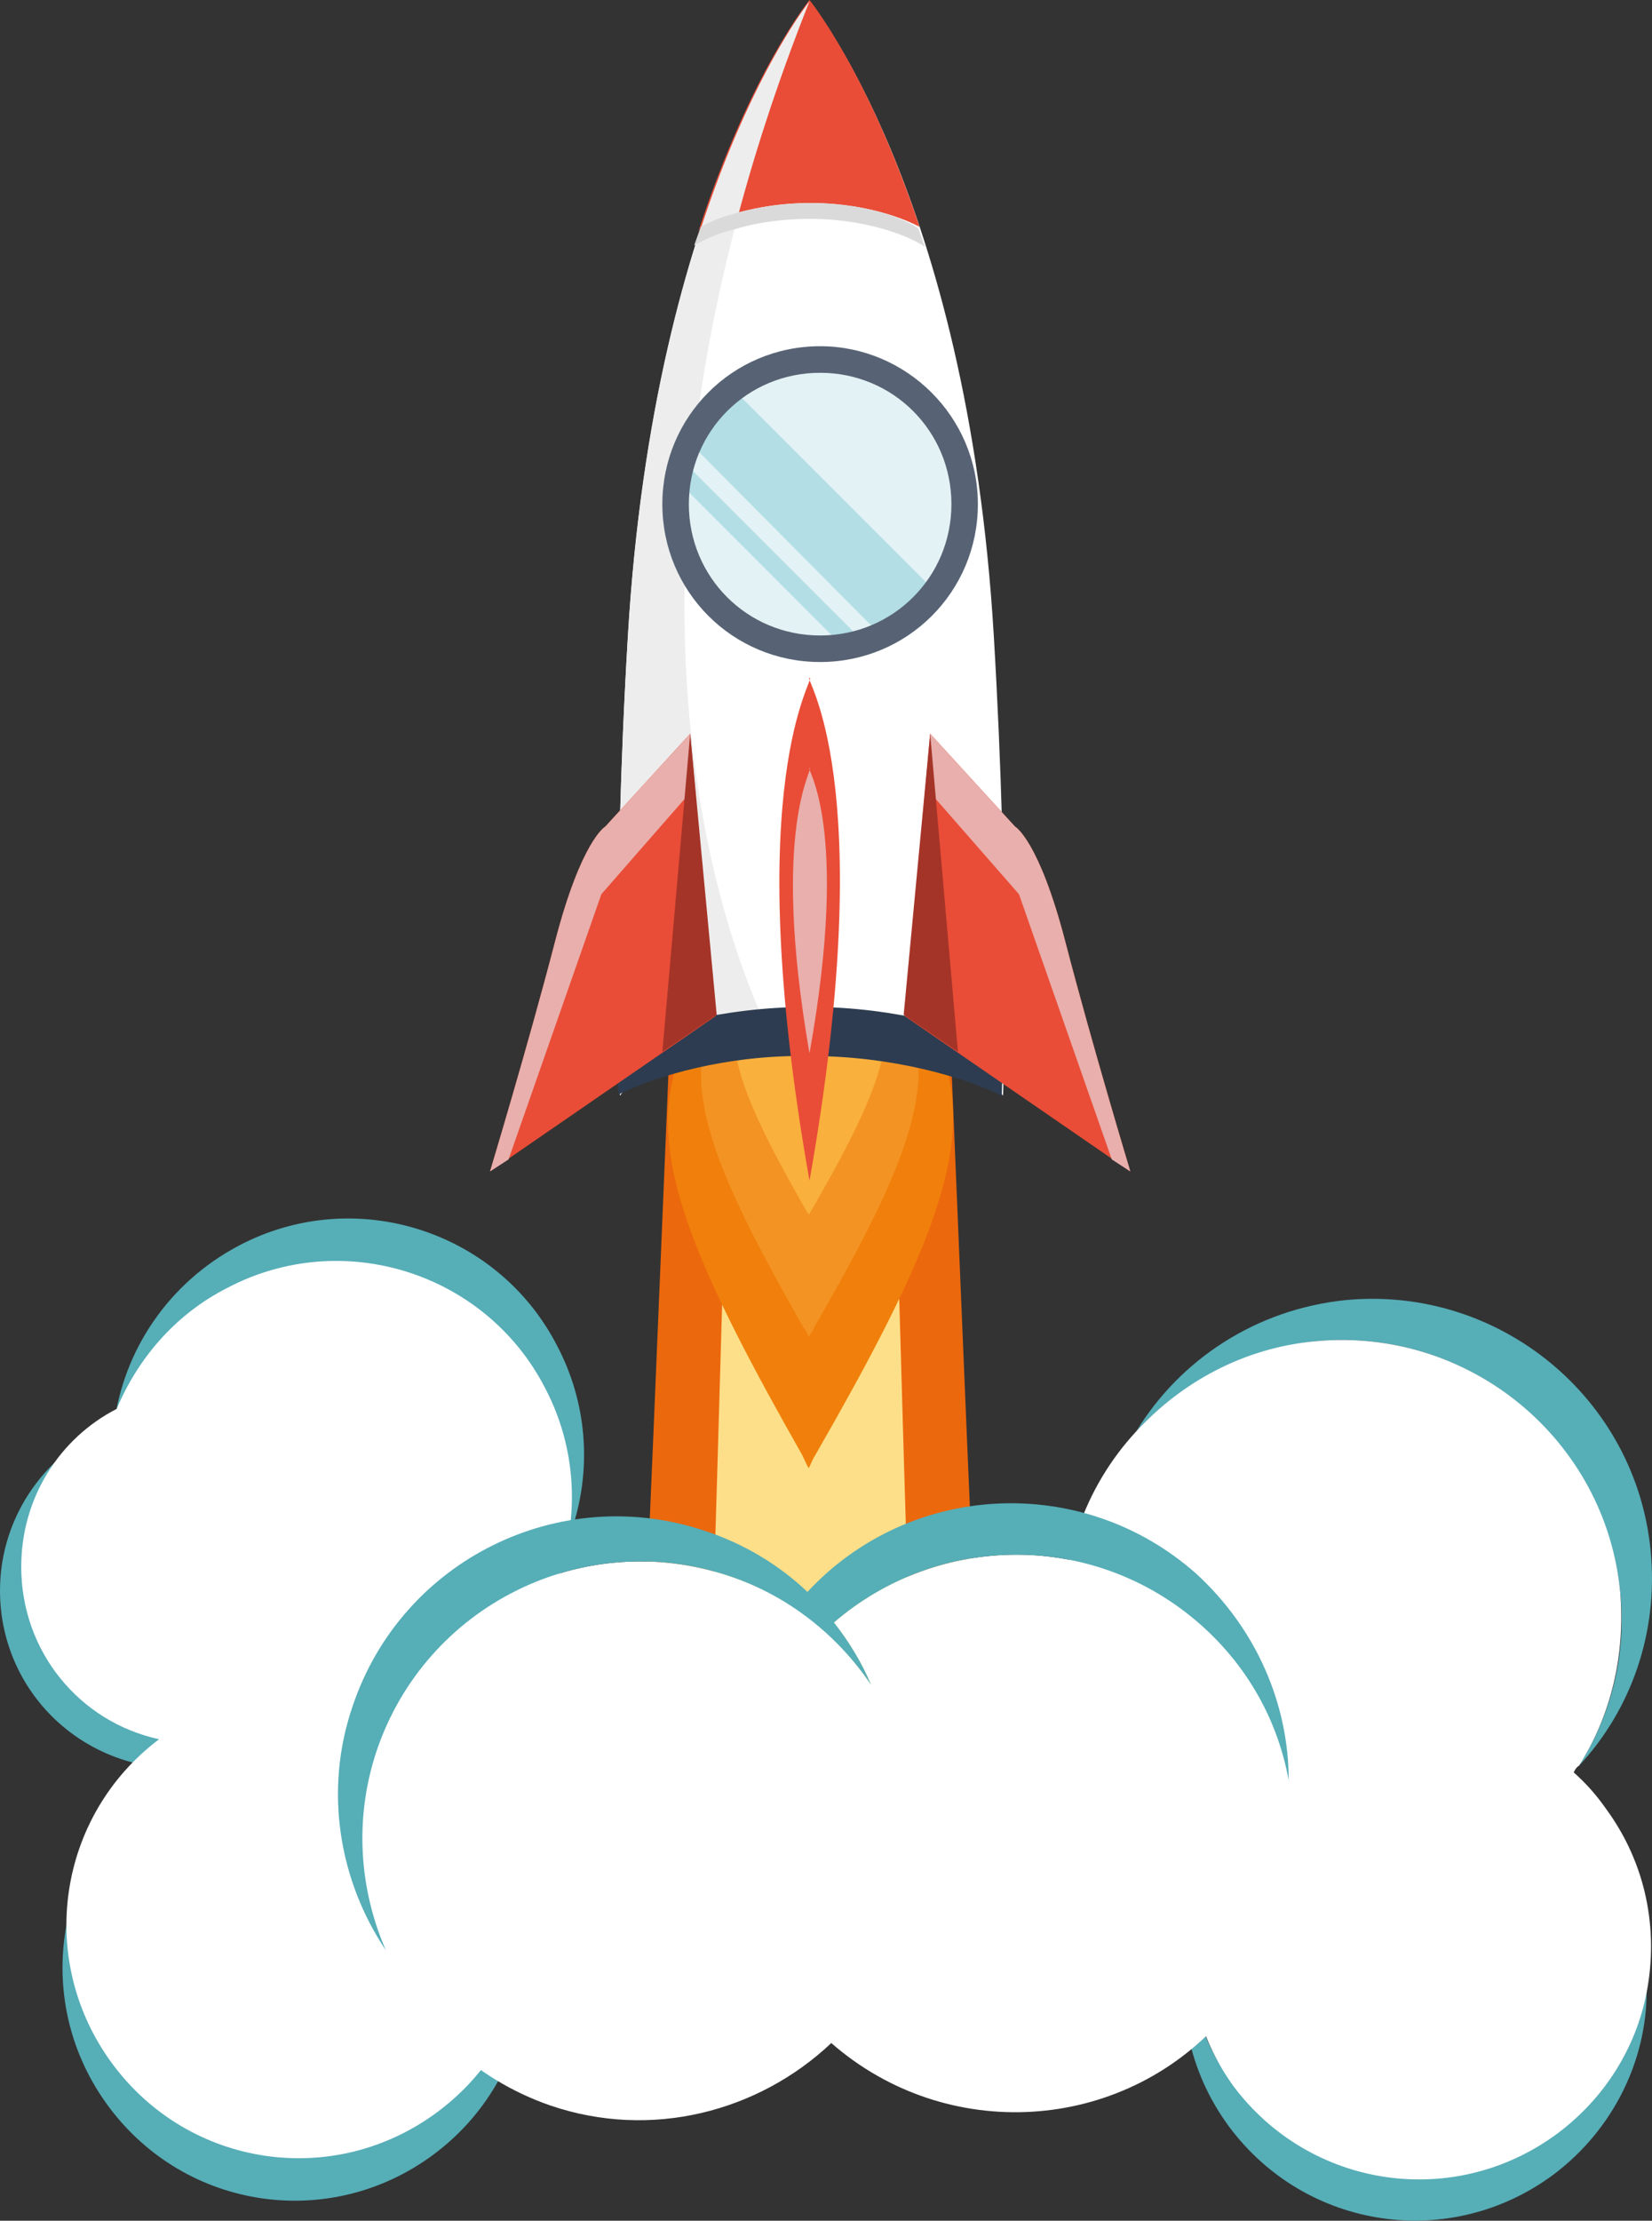 <svg xmlns="http://www.w3.org/2000/svg" width="125" height="167.93" viewBox="0.5 30.5 125 167.93" enable-background="new 0.5 30.5 125 167.93">
  <rect x="0.5" y="30.5" width="125" height="167.93" fill="#333333" stroke="none"/>
  <g id="flame-4">
    <path fill="#EC680D" d="M70.423 68.116c1.704 27.289 3.51 84.569 5.217 111.961h-27.689c1.704-27.289 3.512-84.566 5.216-111.961 5.82.403 11.537.403 17.256 0" />
    <path fill="#FDDF89" d="M66.811 76.244c1.104 22.771 2.207 76.946 3.311 99.82-5.518.501-11.033.501-16.552 0 1.104-22.771 2.207-76.946 3.311-99.82 3.31.299 6.618.299 9.93 0" />
  </g>
  <path id="flame-3" fill="#F0800B" d="M61.894 100.486c3.21.702 9.432 5.322 10.435 11.645 1.405 6.622-2.408 14.943-10.131 28.388-.203.304-.304.604-.5 1.006-.201-.305-.302-.611-.503-1.006-7.524-13.243-11.338-21.572-9.832-28.191 1.103-6.323 7.323-11.037 10.531-11.842" />
  <g id="cloud-2">
    <path fill="#56AEB7" d="M100.017 131.925c11.534-1.104 21.869 7.323 23.076 18.955.495 4.817-.702 9.335-3.115 13.146 3.914-4.213 6.023-10.03 5.42-16.247-1.104-11.542-11.438-20.071-23.075-18.968-6.817.701-12.542 4.518-15.848 9.93 3.409-3.711 8.122-6.218 13.542-6.816zm18.357 59.784c-7.821 5.822-18.759 4.221-24.581-3.607-2.403-3.208-3.508-7.023-3.402-10.736-.909 4.718 0 9.736 3.103 13.942 5.817 7.828 16.761 9.437 24.576 3.614 4.518-3.406 7.024-8.625 7.024-13.844-.8 4.115-3.007 7.931-6.72 10.631z" />
    <path fill="#fff" d="M119.575 164.526c.104-.196.206-.405.402-.501 2.413-3.811 3.518-8.328 3.115-13.146-1.104-11.528-11.437-20.059-23.076-18.955-5.42.501-10.133 3.105-13.542 6.815-3.912 4.221-6.019 10.036-5.418 16.256.701 7.023 4.816 12.943 10.528 16.252-.799 2.006-1.194 4.115-1.194 6.22 0 3.713 1.104 7.524 3.402 10.737 5.822 7.82 16.76 9.425 24.581 3.609 3.615-2.715 5.92-6.519 6.72-10.634.907-4.714 0-9.736-3.104-13.942-.702-1.005-1.506-1.907-2.414-2.711z" />
    <path fill="#56AEB7" d="M21.566 161.721c1.405-.908 2.51-2.109 3.513-3.518 3.311.305 6.822-.299 10.031-1.902 8.728-4.513 12.139-15.353 7.523-24.076-4.514-8.727-15.348-12.141-24.075-7.524-5.319 2.811-8.728 7.927-9.432 13.548-5.014 1.901-8.626 6.814-8.626 12.533 0 7.421 5.92 13.339 13.343 13.444-.5.3-1.003.596-1.506.998-7.825 5.822-9.429 16.761-3.61 24.584 5.817 7.821 16.751 9.43 24.577 3.615 7.824-5.822 9.431-16.761 3.612-24.584-3.813-5.015-9.63-7.418-15.35-7.118z" />
    <path fill="#fff" d="M41.731 135.432c-4.514-8.726-15.348-12.14-24.079-7.519-3.91 2.001-6.718 5.312-8.325 9.128-4.312 2.207-7.221 6.725-7.221 11.937 0 6.42 4.415 11.737 10.432 13.042-7.724 5.814-9.328 16.753-3.512 24.576 5.82 7.828 16.754 9.43 24.579 3.607 7.825-5.814 9.429-16.748 3.613-24.576-.201-.297-.402-.498-.604-.699 1.809-.902 3.41-2.207 4.514-4.115 1.606-2.806 1.808-6.116.704-8.927 2.506-5.018 2.707-11.132-.101-16.454z" />
  </g>
  <path id="flame-2" fill="#F39323" d="M61.894 100.486c2.509.506 7.124 4.013 7.926 8.829 1.003 5.022-1.805 11.338-7.726 21.574-.1.3-.301.496-.396.702-.101-.206-.201-.506-.402-.702-5.72-10.035-8.628-16.355-7.524-21.368.902-4.816 5.618-8.427 8.128-9.035" />
  <path id="flame-1" fill="#F9B03D" d="M61.894 100.486c1.706.402 5.018 2.815 5.518 6.22.704 3.517-1.302 8.029-5.417 15.149l-.297.505-.302-.505c-4.015-7.024-6.021-11.437-5.217-15.046.6-3.413 3.912-5.92 5.715-6.323" />
  <g id="cloud-1">
    <path fill="#fff" d="M98.011 165.129c-.805-4.414-3.114-8.524-6.621-11.737-8.025-7.119-19.863-7.023-27.79-.201 1.104 1.403 2.107 3.012 2.809 4.714-2.504-3.713-6.116-6.72-10.732-8.226-11.036-3.706-22.974 2.207-26.686 13.243-1.704 5.121-1.405 10.431.604 15.145 2.308 5.321 6.721 9.633 12.537 11.645 7.627 2.609 15.752.492 21.269-4.719 8.728 7.627 21.972 6.822 29.594-1.806 4.717-5.214 6.223-11.833 5.016-18.058z" />
    <path fill="#56AEB7" d="M28.99 162.922c3.712-11.036 15.649-16.949 26.686-13.243 4.516 1.506 8.229 4.513 10.732 8.226-.701-1.702-1.704-3.311-2.809-4.714 7.927-6.822 19.765-6.918 27.79.201 3.609 3.213 5.816 7.323 6.621 11.737 0-5.719-2.408-11.434-7.023-15.651-8.626-7.62-21.668-6.919-29.391 1.402-2.107-2.001-4.717-3.609-7.726-4.607-11.036-3.714-22.977 2.204-26.686 13.24-2.207 6.414-1.003 13.241 2.509 18.46-2.007-4.62-2.407-9.93-.703-15.051z" />
  </g>
  <g id="rocket">
    <path fill="#fff" d="M75.695 78.554c-2.003-33.611-13.944-47.956-13.944-47.956s-11.737 14.344-13.741 47.956c-1.204 20.162-.605 34.71-.605 34.71s2.509-4.012 12.14-3.311h4.816c9.528-.701 12.037 3.409 12.037 3.409s.501-14.646-.703-34.808z" />
    <path fill="#E94D37" d="M53.525 47.655c.701-.402 1.704-.805 2.908-1.104 1.506-.402 3.312-.699 5.317-.699h.101c3.512 0 6.521.896 8.228 1.803-3.914-11.735-8.328-17.155-8.328-17.155s-4.513 5.519-8.427 17.558l.201-.403z" />
    <path fill="#EDEDED" d="M61.751 30.598s-11.737 14.448-13.741 48.06c-1.204 20.162-.605 34.705-.605 34.705s2.509-3.909 12.14-3.208c-.1-.103-17.657-29.693 2.206-79.557z" />
    <path fill="#E2F2F5" d="M62.556 58.691c5.483 0 9.933 4.449 9.933 9.933 0 5.481-4.449 9.93-9.933 9.93-5.486 0-9.933-4.448-9.933-9.93 0-5.483 4.446-9.933 9.933-9.933z" />
    <path fill="#B3DEE6" d="M56.034 59.991l15.951 15.953-4.516 2.909-15.047-15.149-.402 1.506 13.746 13.746-1.104.805-13.444-13.449.502-1.908 4.314-4.413z" />
    <path fill="#576374" d="M62.556 58.691c5.518 0 9.933 4.414 9.933 9.933 0 5.516-4.415 9.93-9.933 9.93-5.519 0-9.933-4.414-9.933-9.93 0-5.519 4.414-9.933 9.933-9.933m0-2.01c-6.622 0-11.939 5.321-11.939 11.943 0 6.619 5.317 11.937 11.939 11.937 6.621 0 11.936-5.317 11.936-11.937-.001-6.622-5.416-11.943-11.936-11.943z" />
    <path fill="#DADADA" d="M61.852 45.853c-2.006 0-3.912.297-5.418.699-1.204.299-2.207.701-2.908 1.104l-.503 1.402c.704-.401 1.707-.902 3.012-1.206 1.604-.493 3.51-.8 5.717-.8h.101c3.813 0 7.124 1.104 8.63 2.109l-.503-1.4c-1.504-1.013-4.617-1.908-8.128-1.908z" />
    <path fill="#2D3C50" d="M61.652 106.643c-6.621 0-12.041 1.707-14.444 2.707v1.006c0 1.006 0 1.903.101 2.908 2.806-1.407 8.223-3.006 14.344-2.908h.199c6.121 0 11.64 1.604 14.445 3.007l.101-3.104v-.805c-2.403-1.001-7.922-2.811-14.546-2.811h-.2z" />
    <path fill="#E94D37" d="M61.751 81.762c-.5-.098 5.42 7.427 0 38.026-5.418-30.6.603-38.124 0-38.026" />
    <path fill="#E8AFAC" d="M61.751 88.59c-.299 0 3.112 4.206 0 21.564-3.01-17.358.402-21.564 0-21.564" />
    <path fill="#E94D37" d="M70.882 85.98l6.418 7.023s1.808 1.001 3.813 8.724c2.006 7.726 4.915 17.358 4.915 17.358l-17.053-11.737 1.907-21.368z" />
    <path fill="#E8AFAC" d="M70.882 85.98l6.418 7.023s1.808 1.001 3.813 8.724c2.006 7.726 4.915 17.358 4.915 17.358l-1.403-.909-7.023-20.056-7.021-8.029.301-4.111z" />
    <path fill="#A53428" d="M70.882 85.98l2.104 24.071-4.11-2.806 2.006-21.265z" />
    <path fill="#E94D37" d="M52.724 85.98l-6.421 7.023s-1.805 1.001-3.812 8.724c-2.006 7.726-4.914 17.358-4.914 17.358l17.052-11.737-1.905-21.368z" />
    <path fill="#E8AFAC" d="M52.724 85.98l-6.421 7.023s-1.805 1.001-3.812 8.724c-2.006 7.726-4.914 17.358-4.914 17.358l1.402-.909 7.024-20.057 7.019-8.029-.298-4.11z" />
    <path fill="#A53428" d="M52.724 85.98l-2.107 24.071 4.113-2.806-2.006-21.265z" />
  </g>
</svg>
